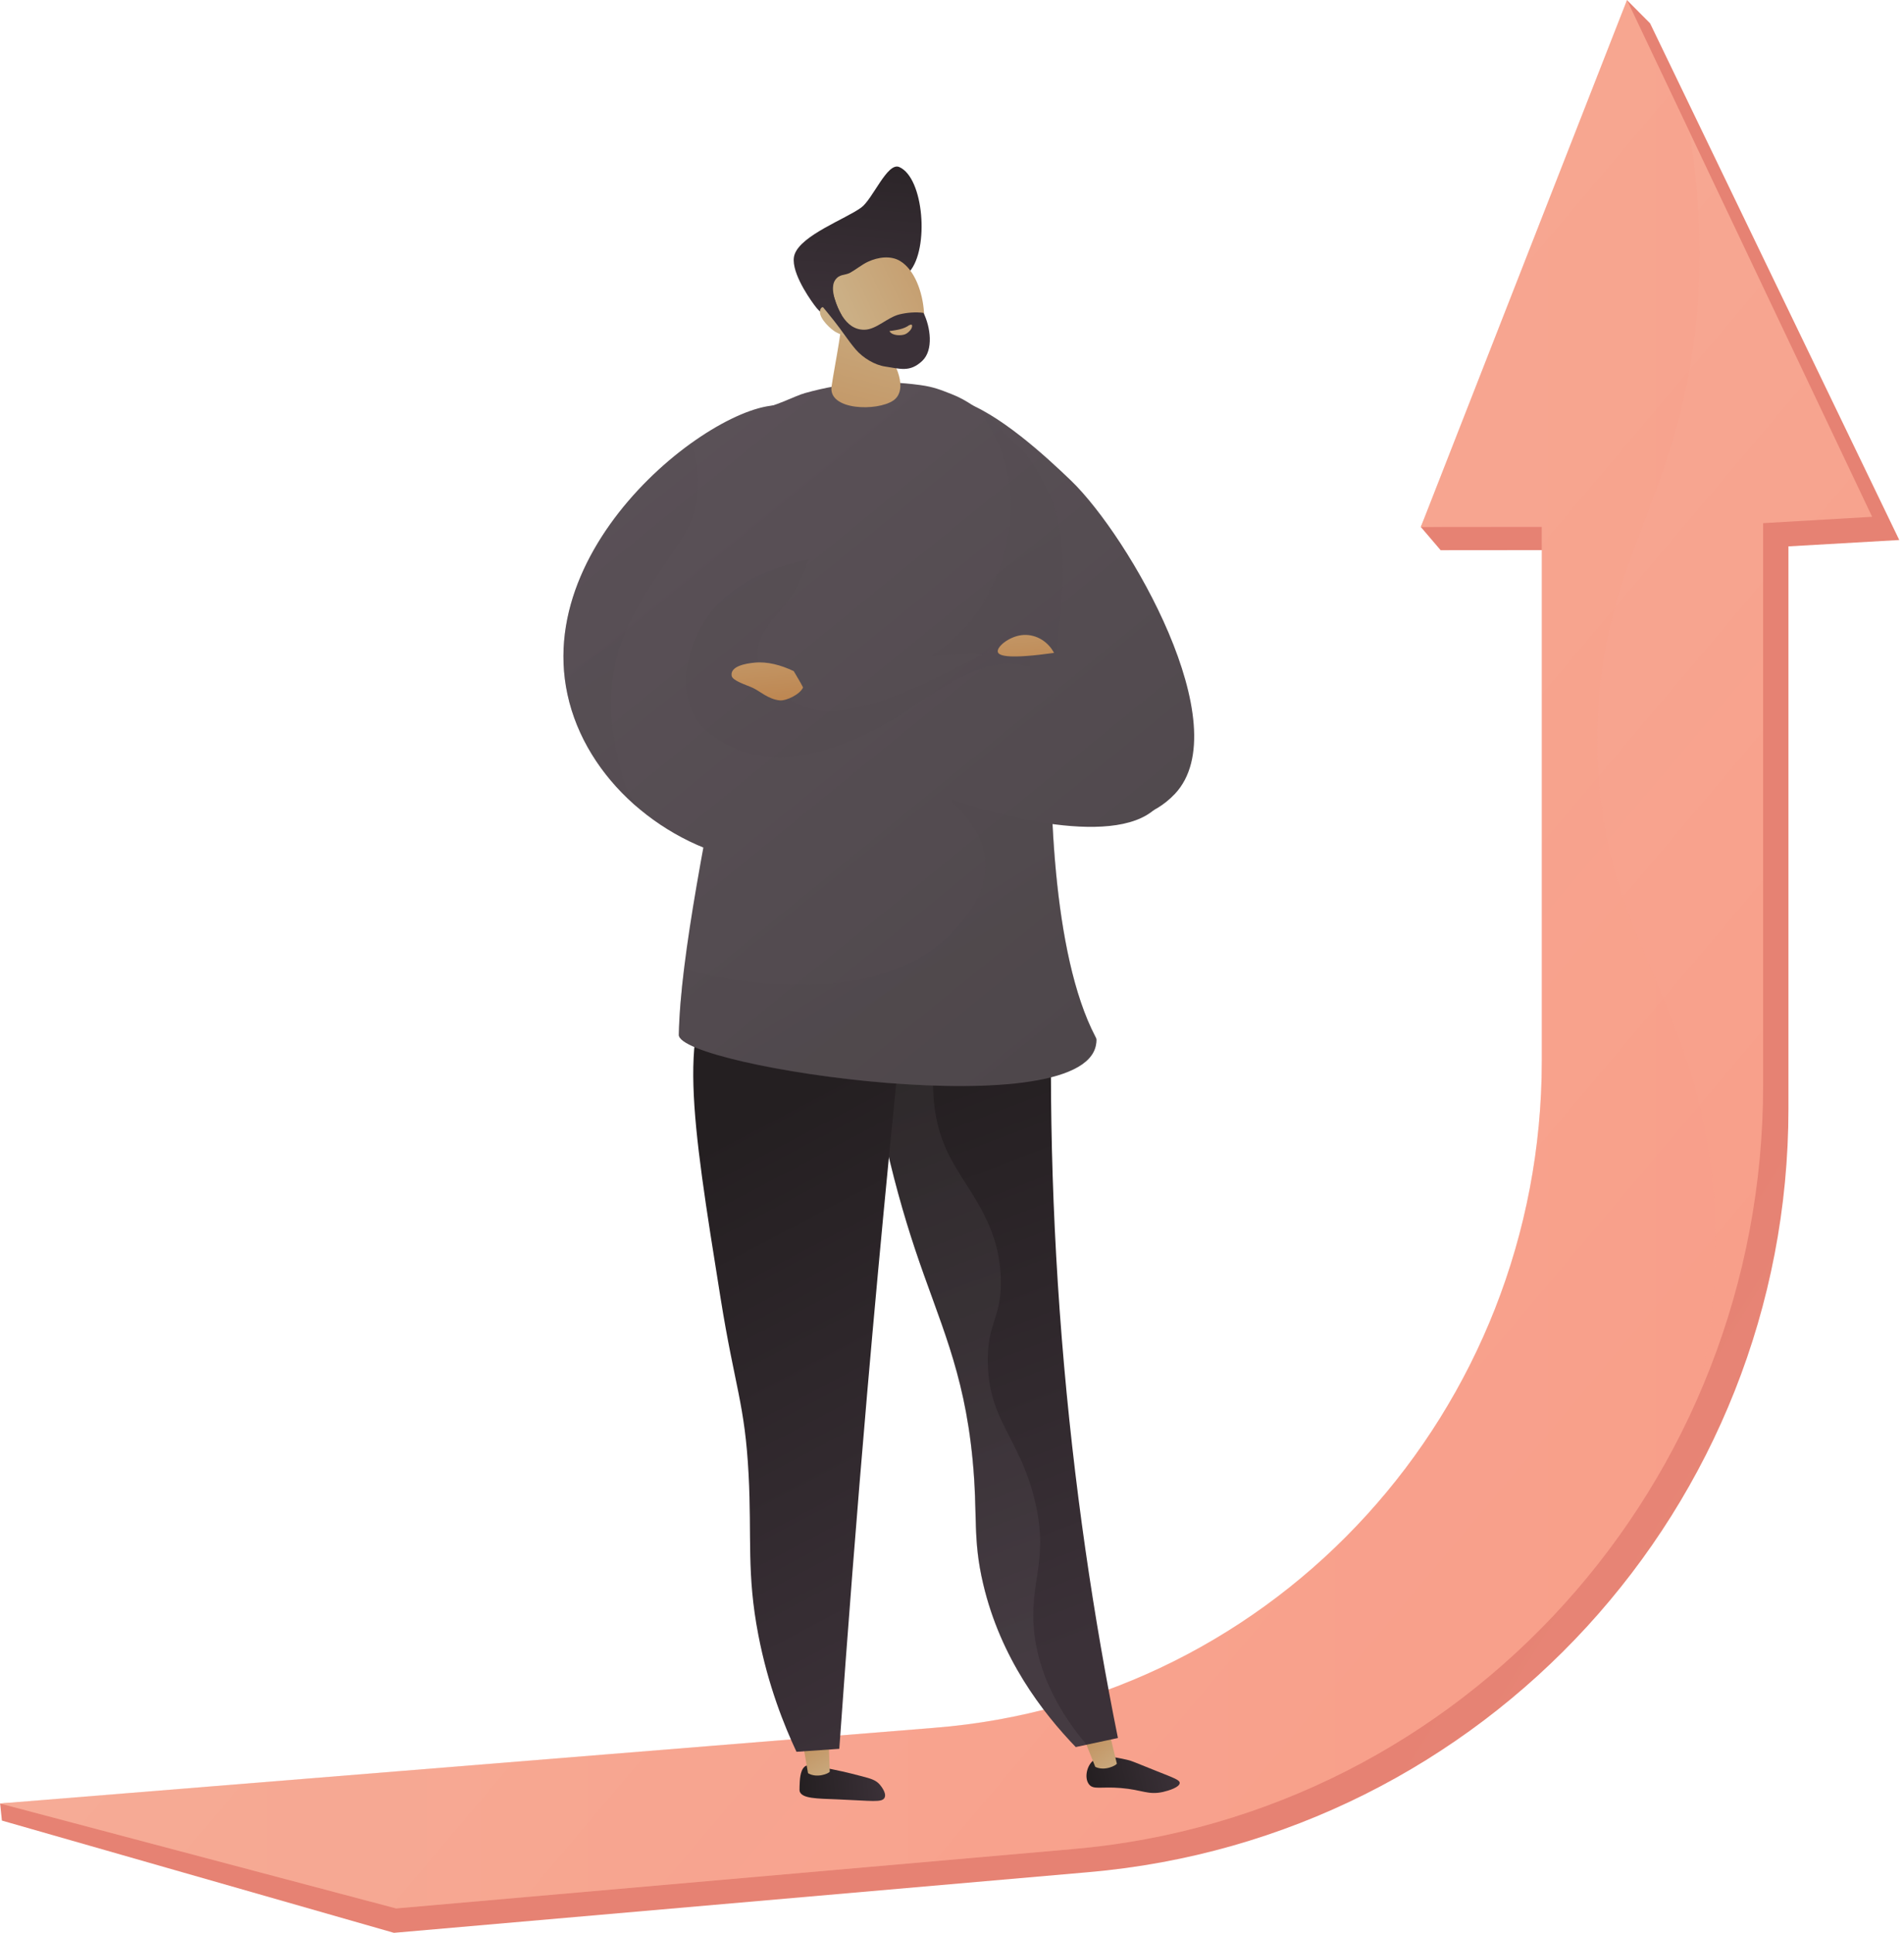 <svg width="340" height="345" viewBox="0 0 340 345" fill="none" xmlns="http://www.w3.org/2000/svg">
<path d="M294.658 4.162L290.533 0.019L285.482 25.881L253.718 94.064L257.256 98.207L279.201 98.188V193.462C279.201 255.837 231.205 307.712 169 312.555L0.019 321.919L0.341 324.965L70.34 345L194.332 334.179C265.069 328.068 319.365 268.872 319.365 197.87V97.526L339.154 96.391L294.658 4.162Z" fill="url(#paint0_linear_86_1530)"/>
<path d="M290.533 0.019L253.718 94.064L275.323 94.045V189.319C275.323 251.693 228.064 303.568 166.843 308.411L0 321.919L70.737 340.649L191.778 330.035C261.399 323.925 314.844 264.728 314.844 193.727V93.382L334.311 92.247L290.533 0.019Z" fill="url(#paint1_linear_86_1530)"/>
<g opacity="0.3">
<path d="M303.928 198.948C298.214 173.389 284.706 161.433 285.274 130.444C285.728 106.152 294.374 95.009 299.595 75.523C303.133 62.337 305.138 45.253 301.752 23.629L290.533 0L253.718 94.044L275.323 94.026V189.3C275.323 251.674 228.064 303.549 166.843 308.392L0 321.9L70.737 340.63L191.778 330.016C241.875 325.608 283.59 293.731 303.057 249.745C306.841 233.361 307.73 215.937 303.928 198.948Z" fill="url(#paint2_linear_86_1530)"/>
</g>
<path d="M143.649 315.373C142.855 316.092 142.817 317.776 142.779 318.892C142.76 319.384 142.76 319.63 142.817 319.8C143.29 321.03 145.749 321.03 149.609 321.181C155.7 321.427 157.535 321.806 157.971 320.86C158.368 319.989 157.195 318.665 157.081 318.514C156.381 317.738 155.568 317.492 153.979 317.076C151.065 316.3 149.098 315.903 148.511 315.789C144.784 315.033 144.16 314.9 143.649 315.373Z" fill="url(#paint3_linear_86_1530)"/>
<path d="M147.925 309.3L148.171 316.243C147.982 316.565 145.882 317.454 144.292 316.508L143.101 309.622L147.925 309.3Z" fill="url(#paint4_linear_86_1530)"/>
<path d="M195.032 314.409C193.992 315.449 193.651 317.455 194.465 318.495C195.259 319.517 196.565 318.855 200.178 319.157C204.037 319.479 205.002 320.444 207.67 319.857C208.748 319.611 210.659 319.006 210.659 318.249C210.659 317.719 209.732 317.398 206.591 316.149C202.146 314.39 202.164 314.314 201.219 314.106C198.816 313.576 196.413 313.047 195.032 314.409Z" fill="url(#paint5_linear_86_1530)"/>
<path d="M197.851 308.241L199.44 314.805C199.27 315.146 197.246 316.187 195.581 315.373L193.027 308.96L197.851 308.241Z" fill="url(#paint6_linear_86_1530)"/>
<path d="M188.165 166.011C187.275 187.71 187.465 212.172 189.602 238.847C191.721 265.22 195.373 289.133 199.629 310.227C197.113 310.757 194.616 311.287 192.1 311.835C186.14 305.649 178.705 296.001 175.584 282.776C173.635 274.566 174.657 270.46 173.673 260.434C172.122 244.466 167.714 235.915 163.381 222.899C159.484 211.188 155.057 194.067 153.411 171.421C164.97 169.605 176.568 167.808 188.165 166.011Z" fill="url(#paint7_linear_86_1530)"/>
<path opacity="0.3" d="M184.683 267.415C181.921 256.461 176.586 253.566 176.397 243.237C176.265 235.934 178.894 235.329 178.724 228.329C178.459 217.715 172.235 212.153 169.113 205.475C165.821 198.419 164.554 187.105 173.446 168.262C166.749 169.303 160.07 170.324 153.373 171.365C155.019 194.029 159.465 211.132 163.343 222.842C167.676 235.877 172.084 244.429 173.635 260.377C174.6 270.404 173.597 274.509 175.546 282.72C178.667 295.944 186.102 305.592 192.062 311.779C192.705 311.646 193.329 311.514 193.972 311.363C187.521 303.663 185.251 296.795 184.664 291.214C183.737 282.19 187.483 278.463 184.683 267.415Z" fill="url(#paint8_linear_86_1530)"/>
<path d="M163.06 164.648C160.071 192.137 157.327 220.175 154.849 248.704C152.995 270.12 151.349 291.271 149.873 312.157C147.338 312.327 144.784 312.516 142.23 312.687C140.036 308.014 137.16 300.881 135.42 291.857C133.301 280.884 134.266 274.49 133.679 263.214C133.017 250.558 131.239 247.72 128.666 231.658C123.444 199.08 120.833 182.791 129.12 173.181C131.825 170.078 140.13 162.34 163.06 164.648Z" fill="url(#paint9_linear_86_1530)"/>
<path d="M171.403 71.493C178.138 73.536 186.746 81.444 191.267 85.796C201.654 95.823 221.159 129.63 209.808 141.7C202.07 149.911 188.486 146.468 182.489 138.181C178.081 132.09 180.749 126.546 181.676 115.574C182.678 103.787 178.441 83.147 171.403 71.493Z" fill="url(#paint10_linear_86_1530)"/>
<path d="M177.078 74.748C181.713 80.253 183.359 79.799 186.973 87.385C192.421 98.812 188.41 111.885 187.843 125.979C187.219 141.436 187.824 170.192 195.6 185.043C195.732 185.308 195.808 185.365 195.789 185.743C195.543 201.502 121.098 190.454 121.212 184.703C121.798 156.135 140.414 93.553 135.798 72.856C137.898 72.818 142.041 70.623 143.725 70.169C150.952 68.145 157.479 67.804 164.327 68.731C166.824 69.072 168.092 69.64 169.908 70.34C172.878 71.494 174.789 73.177 177.078 74.748Z" fill="url(#paint11_linear_86_1530)"/>
<path d="M150.593 52.972C150.687 57.778 149.117 64.683 148.493 68.977C147.868 73.272 156.665 73.461 159.541 71.475C162.171 69.639 160.184 64.683 157.649 62.072C155.095 59.461 153.184 55.64 150.593 52.972Z" fill="url(#paint12_linear_86_1530)"/>
<path d="M162.416 48.488C165.954 44.402 164.989 31.726 160.581 29.815C158.444 28.888 155.852 35.567 153.771 37.061C150.99 39.086 143.063 41.98 141.89 45.423C141.001 48.015 144.141 52.726 145.371 54.391C146.752 56.283 146.79 55.564 148.322 56.831C150.441 58.591 153.241 60.596 155.417 62.583C155.587 60.823 155.492 60.842 155.908 58.534C156.079 57.645 157.8 53.748 158.689 52.215C159.238 51.231 161.981 48.999 162.416 48.488Z" fill="url(#paint13_linear_86_1530)"/>
<path d="M150.876 60.029C154.357 62.47 156.344 65.743 161.792 63.926C166.673 62.318 165.822 49.681 160.752 46.597C159.068 45.575 156.836 45.878 155.019 46.71C153.941 47.202 152.882 48.091 151.822 48.678C150.838 49.208 149.911 48.848 149.117 50.021C148.114 51.497 149.363 54.713 150.271 56.226C149.684 55.848 149.022 55.281 148.322 55.167C147.83 55.091 146.884 54.41 146.525 55.148C145.938 56.378 147.83 58.288 148.89 59.045C149.363 59.405 150.309 59.764 150.876 60.029Z" fill="url(#paint14_linear_86_1530)"/>
<path d="M148.663 49.264C149.4 49.567 148.36 51.005 148.7 52.234C149.381 54.618 150.763 58.913 154.376 58.856C156.514 58.818 158.462 56.642 160.638 56.113C161.981 55.791 163.495 55.659 164.914 55.848C166.143 58.345 166.749 62.469 164.687 64.418C162.473 66.499 160.752 65.818 158.046 65.421C156.23 65.156 154.111 63.907 152.787 62.356C151.406 60.729 150.309 58.969 148.927 57.248C148.171 56.302 147.225 55.11 146.355 54.126C146.109 53.861 145.749 53.426 145.541 53.067C146.033 52.405 147.584 48.829 148.663 49.264Z" fill="url(#paint15_linear_86_1530)"/>
<path d="M162.379 58.023C161.414 58.742 160.203 58.894 159.087 59.064C159.03 59.064 158.784 59.007 158.898 59.196C159.352 59.915 160.922 59.972 161.66 59.651C162.19 59.423 163.022 58.629 162.852 58.042C162.757 57.796 162.492 58.061 162.379 58.023Z" fill="url(#paint16_linear_86_1530)"/>
<path opacity="0.3" d="M170.551 165.859C172.557 163.608 175.735 160.013 175.924 155C176.416 142.116 156.476 137.103 157.271 126.622C157.876 118.468 170.078 119.395 177.022 104.922C178.213 102.444 182.565 93.004 179.405 82.315C178.138 78.039 176.076 74.899 174.524 72.912C175.376 73.517 176.208 74.142 177.097 74.747C181.732 80.252 183.378 79.799 186.992 87.385C192.44 98.812 188.43 111.884 187.862 125.979C187.238 141.435 187.843 170.192 195.619 185.043C195.751 185.308 195.846 185.478 195.808 185.743C194.067 201.407 121.117 190.454 121.231 184.702C121.306 181.259 121.628 177.305 122.158 173.011C124.731 173.748 156.23 182.016 170.551 165.859Z" fill="url(#paint17_linear_86_1530)"/>
<path d="M191.456 116.387C195.524 116.179 192.724 113.72 193.954 114.079C194.729 114.306 213.629 132.884 207.67 142.684C201.994 152.03 178.402 145.692 170.078 142.722C165.462 141.076 151.746 135.968 143.403 122.706C142.646 121.514 142.098 120.493 141.719 119.774C159.938 117.39 168.659 116.804 173.219 116.785C176.151 116.766 179.121 116.993 191.456 116.387Z" fill="url(#paint18_linear_86_1530)"/>
<path d="M184.57 114.496C184.059 118.601 181.94 131.258 171.232 141.644C169.113 143.706 154.679 157.233 134.455 153.828C118.658 151.16 104.582 139.052 101.328 123.936C94.971 94.423 132.695 68.372 141.36 72.837C147.168 75.826 148.833 97.185 140.13 107.988C138.238 110.334 134.719 113.588 135.268 117.674C135.798 121.59 139.771 124.069 142.022 125.431C152.635 131.844 175.886 115.271 182.035 113.909C182.489 113.909 182.829 113.474 184.57 114.496Z" fill="url(#paint19_linear_86_1530)"/>
<path opacity="0.3" d="M128.155 107.836C131.825 104.128 136.063 102.161 140.849 100.704C142.041 100.382 143.233 100.08 144.406 99.777C143.422 102.804 142.041 105.642 140.149 107.988C138.257 110.333 134.738 113.587 135.287 117.674C135.817 121.59 139.79 124.068 142.041 125.431C152.654 131.844 175.905 115.271 182.054 113.909C182.489 113.89 182.829 113.474 184.589 114.496C184.457 115.517 184.229 117.087 183.794 119.017C175.073 116.217 165.595 124.976 158.046 129.252C148.341 134.738 136.271 138.276 126.83 131.03C119.717 125.752 122.29 113.928 128.155 107.836Z" fill="url(#paint20_linear_86_1530)"/>
<path opacity="0.3" d="M123.52 79.061C125.166 84.623 125.374 90.261 122.063 95.634C117.277 103.201 111.942 109.539 109.993 118.014C108.253 125.204 109.312 132.298 111.374 139.336C111.979 141.209 112.906 142.836 114.042 144.292C107.704 138.957 103.05 131.863 101.347 123.955C97.337 105.339 110.825 88.123 123.52 79.061Z" fill="url(#paint21_linear_86_1530)"/>
<path d="M143.403 122.706C142.892 123.917 140.414 125.146 139.203 125.014C137.179 124.787 135.741 123.406 134.474 122.8C133.339 122.271 130.803 121.533 130.652 120.625C130.368 118.922 133.13 118.43 134.757 118.279C137.028 118.052 139.468 118.714 141.738 119.792C142.287 120.757 142.911 121.722 143.403 122.706Z" fill="url(#paint22_linear_86_1530)"/>
<path d="M188.221 116.539C180.256 117.655 178.421 117.106 178.194 116.406C177.911 115.517 180.048 113.701 182.356 113.379C184.683 113.058 187.048 114.306 188.221 116.539Z" fill="url(#paint23_linear_86_1530)"/>
<defs>
<linearGradient id="paint0_linear_86_1530" x1="475.5" y1="366.92" x2="287.107" y2="250.233" gradientUnits="userSpaceOnUse">
<stop stop-color="#EF9F8E"/>
<stop offset="1" stop-color="#E68273"/>
</linearGradient>
<linearGradient id="paint1_linear_86_1530" x1="64.8" y1="92.925" x2="275.988" y2="271.469" gradientUnits="userSpaceOnUse">
<stop stop-color="#F6AF9A"/>
<stop offset="0.996" stop-color="#F89F8A"/>
</linearGradient>
<linearGradient id="paint2_linear_86_1530" x1="0.009" y1="170.326" x2="306.37" y2="170.326" gradientUnits="userSpaceOnUse">
<stop stop-color="#F6AF9A"/>
<stop offset="0.996" stop-color="#F89F8A"/>
</linearGradient>
<linearGradient id="paint3_linear_86_1530" x1="157.793" y1="317.616" x2="142.721" y2="318.973" gradientUnits="userSpaceOnUse">
<stop stop-color="#3B3138"/>
<stop offset="1" stop-color="#241F21"/>
</linearGradient>
<linearGradient id="paint4_linear_86_1530" x1="149.148" y1="318.231" x2="141.571" y2="304.982" gradientUnits="userSpaceOnUse">
<stop stop-color="#CBAF85"/>
<stop offset="1" stop-color="#BA7C44"/>
</linearGradient>
<linearGradient id="paint5_linear_86_1530" x1="209.959" y1="315.034" x2="194.251" y2="318.463" gradientUnits="userSpaceOnUse">
<stop stop-color="#3B3138"/>
<stop offset="1" stop-color="#241F21"/>
</linearGradient>
<linearGradient id="paint6_linear_86_1530" x1="200.237" y1="316.995" x2="191.49" y2="304.096" gradientUnits="userSpaceOnUse">
<stop stop-color="#CBAF85"/>
<stop offset="1" stop-color="#BA7C44"/>
</linearGradient>
<linearGradient id="paint7_linear_86_1530" x1="206.082" y1="288.618" x2="168.411" y2="189.798" gradientUnits="userSpaceOnUse">
<stop stop-color="#3B3138"/>
<stop offset="1" stop-color="#241F21"/>
</linearGradient>
<linearGradient id="paint8_linear_86_1530" x1="199.284" y1="291.209" x2="161.613" y2="192.39" gradientUnits="userSpaceOnUse">
<stop stop-color="#5D535A"/>
<stop offset="1" stop-color="#464143"/>
</linearGradient>
<linearGradient id="paint9_linear_86_1530" x1="181.943" y1="293.974" x2="132.453" y2="200.511" gradientUnits="userSpaceOnUse">
<stop stop-color="#3B3138"/>
<stop offset="1" stop-color="#241F21"/>
</linearGradient>
<linearGradient id="paint10_linear_86_1530" x1="125.104" y1="35.909" x2="289.867" y2="238.318" gradientUnits="userSpaceOnUse">
<stop stop-color="#5D535A"/>
<stop offset="1" stop-color="#464143"/>
</linearGradient>
<linearGradient id="paint11_linear_86_1530" x1="93.823" y1="61.373" x2="258.586" y2="263.781" gradientUnits="userSpaceOnUse">
<stop stop-color="#5D535A"/>
<stop offset="1" stop-color="#464143"/>
</linearGradient>
<linearGradient id="paint12_linear_86_1530" x1="158.252" y1="51.609" x2="144.756" y2="101.844" gradientUnits="userSpaceOnUse">
<stop stop-color="#CBAF85"/>
<stop offset="1" stop-color="#BA7C44"/>
</linearGradient>
<linearGradient id="paint13_linear_86_1530" x1="152.253" y1="54.733" x2="155.383" y2="16.477" gradientUnits="userSpaceOnUse">
<stop stop-color="#3B3138"/>
<stop offset="1" stop-color="#241F21"/>
</linearGradient>
<linearGradient id="paint14_linear_86_1530" x1="152.671" y1="57.988" x2="192.451" y2="39.569" gradientUnits="userSpaceOnUse">
<stop stop-color="#CBAF85"/>
<stop offset="1" stop-color="#BA7C44"/>
</linearGradient>
<linearGradient id="paint15_linear_86_1530" x1="155.936" y1="55.035" x2="159.066" y2="16.779" gradientUnits="userSpaceOnUse">
<stop stop-color="#3B3138"/>
<stop offset="1" stop-color="#241F21"/>
</linearGradient>
<linearGradient id="paint16_linear_86_1530" x1="161.972" y1="50.027" x2="155.356" y2="101.621" gradientUnits="userSpaceOnUse">
<stop stop-color="#CBAF85"/>
<stop offset="1" stop-color="#BA7C44"/>
</linearGradient>
<linearGradient id="paint17_linear_86_1530" x1="85.626" y1="24.297" x2="220.565" y2="244.307" gradientUnits="userSpaceOnUse">
<stop stop-color="#5D535A"/>
<stop offset="1" stop-color="#464143"/>
</linearGradient>
<linearGradient id="paint18_linear_86_1530" x1="111.084" y1="47.322" x2="275.847" y2="249.731" gradientUnits="userSpaceOnUse">
<stop stop-color="#5D535A"/>
<stop offset="1" stop-color="#464143"/>
</linearGradient>
<linearGradient id="paint19_linear_86_1530" x1="93.615" y1="61.542" x2="258.378" y2="263.951" gradientUnits="userSpaceOnUse">
<stop stop-color="#5D535A"/>
<stop offset="1" stop-color="#464143"/>
</linearGradient>
<linearGradient id="paint20_linear_86_1530" x1="92.343" y1="20.177" x2="227.282" y2="240.187" gradientUnits="userSpaceOnUse">
<stop stop-color="#5D535A"/>
<stop offset="1" stop-color="#464143"/>
</linearGradient>
<linearGradient id="paint21_linear_86_1530" x1="69.891" y1="33.947" x2="204.831" y2="253.957" gradientUnits="userSpaceOnUse">
<stop stop-color="#5D535A"/>
<stop offset="1" stop-color="#464143"/>
</linearGradient>
<linearGradient id="paint22_linear_86_1530" x1="135.388" y1="105.412" x2="137.888" y2="130.237" gradientUnits="userSpaceOnUse">
<stop stop-color="#CBAF85"/>
<stop offset="1" stop-color="#BA7C44"/>
</linearGradient>
<linearGradient id="paint23_linear_86_1530" x1="181.627" y1="100.757" x2="184.126" y2="125.582" gradientUnits="userSpaceOnUse">
<stop stop-color="#CBAF85"/>
<stop offset="1" stop-color="#BA7C44"/>
</linearGradient>
</defs>
</svg>
